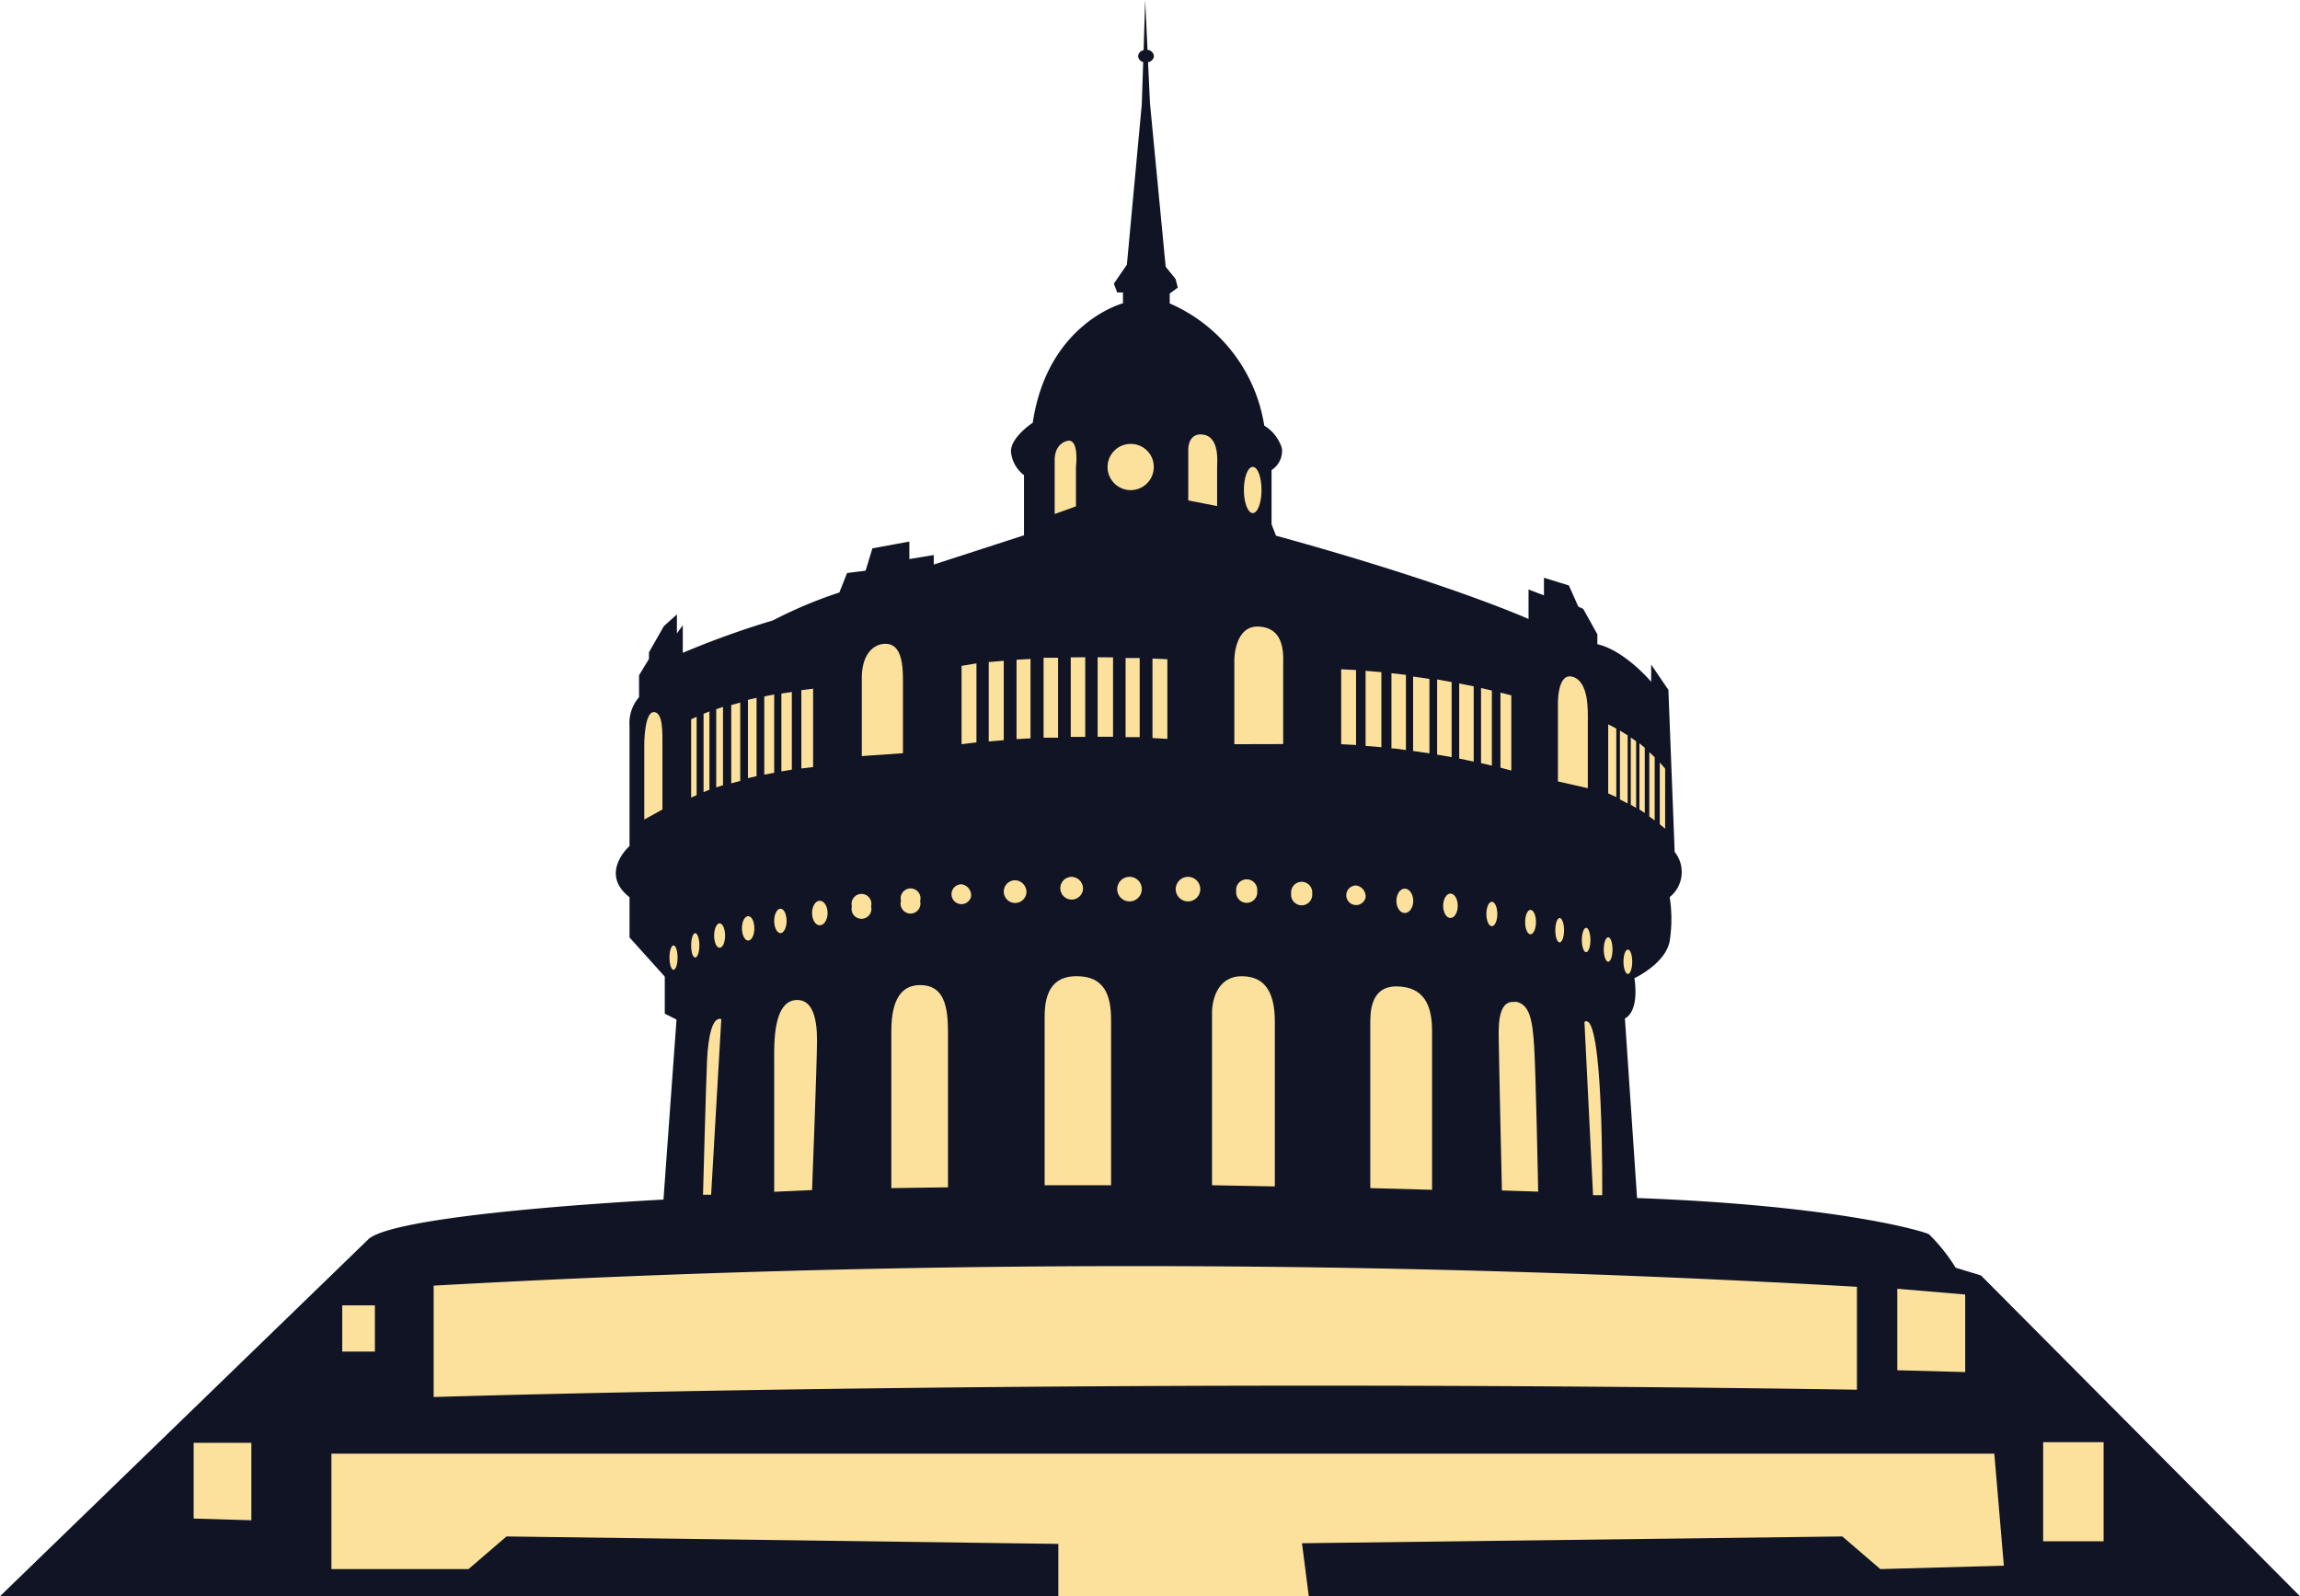 <svg xmlns="http://www.w3.org/2000/svg" viewBox="0 0 176.14 122.26"><defs><style>.cls-1{fill:#101425;}.cls-2{fill:#fce19d;}</style></defs><g id="Layer_2" data-name="Layer 2"><g id="Ebene_1" data-name="Ebene 1"><path class="cls-1" d="M151.71,97.69l-1.94-.59a13.51,13.51,0,0,0-2.05-2.57c-.55-.27-7.17-2.21-22.35-2.77L124.44,78s1.11-.38.73-3.08c0,0,2.39-1.11,2.7-2.85a10.94,10.94,0,0,0,0-3.36,2.46,2.46,0,0,0,.38-3.46l-.48-12.41-1.32-1.94v1.32s-2-2.39-4.12-2.88v-.76l-1.08-1.94-.38-.18-.72-1.62-1.91-.59V45.6l-1.18-.45v2.26s-6-2.71-19.34-6.38l-.34-.87V36a1.73,1.73,0,0,0,.79-1.67,3.09,3.09,0,0,0-1.35-1.73,12.26,12.26,0,0,0-7.24-9.36v-.76l.62-.45-.17-.66-.76-.94L88.07,7.93l-.15-3.17a.51.51,0,0,0,.45-.46.52.52,0,0,0-.49-.48L87.7,0l-.12,3.84a.51.51,0,0,0-.42.46.5.5,0,0,0,.39.45L87.44,8,86.3,20.27l-1,1.46.26.67H86v.83s-5.77,1.51-6.91,9.15c0,0-1.67,1.09-1.67,2.19a2.54,2.54,0,0,0,1,1.82V41l-6.91,2.24v-.73l-1.87.31V41.48L66.81,42l-.52,1.71-1.42.18-.59,1.49a34.15,34.15,0,0,0-5.09,2.14A67.46,67.46,0,0,0,52.29,50V47.89l-.45.62V47.06l-1,.9-1.14,2v.51l-.76,1.25V53.4a3,3,0,0,0-.73,2.18V64.8s-2.36,2.08,0,3.92V71.8l2.7,3v2.84l.9.45-1,13.79s-20.1,1-22.56,3L0,122.26H176.14L151.71,97.69Z"/><path class="cls-2" d="M88.36,35.76A1.77,1.77,0,1,1,86.6,34a1.76,1.76,0,0,1,1.76,1.77Z"/><path class="cls-2" d="M96.61,37.53c0,1-.3,1.77-.67,1.77s-.68-.79-.68-1.77.3-1.77.68-1.77.67.79.67,1.77Z"/><path class="cls-2" d="M80.77,39.3v-4s-.1-1.21.91-1.52.72,2,.72,2v3l-1.63.59Z"/><path class="cls-2" d="M91,38.33V34.38s0-1.32,1.21-1.08,1,2.15,1,2.46v3L91,38.33Z"/><path class="cls-2" d="M66,57.91v-6c0-1.84.93-2.6,1.8-2.6s1.35.73,1.35,2.7v5.68L66,57.91Z"/><path class="cls-2" d="M94.53,57V50.52s0-2.6,1.84-2.53c2.11.08,1.9,2.29,1.9,3v6Z"/><path class="cls-2" d="M119.31,59.85V54.09s-.11-2.63,1.14-2.25,1.15,2.63,1.15,3.4v5.13l-2.29-.52Z"/><path class="cls-2" d="M49.34,62.72V57s0-2.46.73-2.46.66,1.66.66,2.56V62l-1.39.77Z"/><path class="cls-2" d="M52.93,55.09v6l.42-.19v-6l-.42.19Z"/><path class="cls-2" d="M53.88,54.67v6l.45-.18v-6l-.45.18Z"/><path class="cls-2" d="M54.85,54.31v6l.52-.17v-6l-.52.18Z"/><path class="cls-2" d="M56,54v6l.69-.19v-6L56,54Z"/><path class="cls-2" d="M57.28,53.6v6l.66-.15v-6l-.66.15Z"/><path class="cls-2" d="M58.53,53.33v6l.76-.14v-6l-.76.15Z"/><path class="cls-2" d="M59.84,53.08v6l.8-.13V53l-.8.12Z"/><path class="cls-2" d="M61.37,52.86v6l.9-.11v-6l-.9.11Z"/><path class="cls-2" d="M73.64,51V57l1.14-.14V50.81L73.64,51Z"/><path class="cls-2" d="M75.72,50.71v6.08l1.15-.1V50.61l-1.15.1Z"/><path class="cls-2" d="M77.85,50.53v6.08l1.07-.06V50.47l-1.07.06Z"/><path class="cls-2" d="M79.92,50.42V56.5l1.11,0V50.38l-1.11,0Z"/><path class="cls-2" d="M82,50.35v6.09h1.11V50.34Z"/><path class="cls-2" d="M84.06,50.34v6.09h1.18V50.35Z"/><path class="cls-2" d="M86.2,50.37v6.09l1.08,0V50.4l-1.08,0Z"/><path class="cls-2" d="M88.26,50.44v6.09l1.14.06v-6.1l-1.14-.05Z"/><path class="cls-2" d="M102.71,51.26V57l1.14.06V51.32l-1.14-.06Z"/><path class="cls-2" d="M104.58,51.38v5.75l1.21.1V51.48l-1.21-.1Z"/><path class="cls-2" d="M106.56,51.56v5.76c.35,0,.72.08,1.11.13V51.69l-1.11-.13Z"/><path class="cls-2" d="M108.22,51.77v5.75l1.25.18V52l-1.25-.18Z"/><path class="cls-2" d="M110.06,52V57.8l1.11.19V52.24l-1.11-.2Z"/><path class="cls-2" d="M111.75,52.35V58.1l1.11.23V52.57l-1.11-.22Z"/><path class="cls-2" d="M113.42,52.7v5.75l.83.19V52.89l-.83-.19Z"/><path class="cls-2" d="M114.91,53.05V58.8l.83.22V53.26l-.83-.21Z"/><path class="cls-2" d="M123.16,55.48v5.29l.62.28V55.8c-.23-.13-.44-.23-.62-.32Z"/><path class="cls-2" d="M124.06,56v5.23l.59.31V56.32l-.59-.36Z"/><path class="cls-2" d="M124.89,56.48v5.16l.41.24v-5.1l-.41-.3Z"/><path class="cls-2" d="M125.55,57V62l.41.27v-5l-.41-.34Z"/><path class="cls-2" d="M126.31,57.61v4.93l.41.3V58l-.41-.39Z"/><path class="cls-2" d="M127.11,58.4v4.73l.41.34v-4.6c-.14-.16-.27-.32-.41-.47Z"/><path class="cls-2" d="M87.44,68.09a.94.94,0,1,1-.93-.93.93.93,0,0,1,.93.93Z"/><path class="cls-2" d="M82.94,68.09a.87.87,0,1,1-.86-.93.9.9,0,0,1,.86.93Z"/><path class="cls-2" d="M78.61,68.35a.87.87,0,1,1-.87-.93.91.91,0,0,1,.87.93Z"/><path class="cls-2" d="M74.37,68.66a.76.76,0,1,1-.73-.93.86.86,0,0,1,.73.93Z"/><path class="cls-2" d="M70.46,69A.76.76,0,1,1,69,69a.76.76,0,1,1,1.47,0Z"/><path class="cls-2" d="M66.71,69.42a.76.76,0,1,1-1.47,0,.76.76,0,1,1,1.47,0Z"/><path class="cls-2" d="M63.38,69.93c0,.52-.27.94-.6.94s-.59-.42-.59-.94.26-.94.59-.94.6.42.6.94Z"/><path class="cls-2" d="M60.24,70.54c0,.51-.21.93-.47.93s-.48-.42-.48-.93.21-.94.48-.94.47.42.47.94Z"/><path class="cls-2" d="M57.77,71.1c0,.52-.21.94-.47.94s-.48-.42-.48-.94.21-.93.48-.93.47.42.47.93Z"/><path class="cls-2" d="M55.53,71.66c0,.51-.18.93-.42.93s-.42-.42-.42-.93.19-.94.42-.94.42.42.42.94Z"/><path class="cls-2" d="M53.56,72.41c0,.51-.14.93-.32.93s-.31-.42-.31-.93.14-.94.31-.94.32.42.32.94Z"/><path class="cls-2" d="M51.89,73.34c0,.52-.14.94-.31.94s-.31-.42-.31-.94.14-.93.31-.93.31.42.31.93Z"/><path class="cls-2" d="M91.92,68.09a.94.94,0,1,1-.94-.93.94.94,0,0,1,.94.93Z"/><path class="cls-2" d="M96.28,68.25a.81.81,0,1,1-1.61,0,.81.81,0,1,1,1.61,0Z"/><path class="cls-2" d="M100.49,68.44a.81.81,0,1,1-1.61,0,.81.81,0,1,1,1.61,0Z"/><path class="cls-2" d="M104.58,68.75a.75.75,0,1,1-.73-.93.85.85,0,0,1,.73.93Z"/><path class="cls-2" d="M108.23,69c0,.52-.29.93-.65.93s-.64-.41-.64-.93.29-.94.64-.94.65.42.65.94Z"/><path class="cls-2" d="M111.64,69.38c0,.51-.25.93-.56.93s-.56-.42-.56-.93.25-.94.56-.94.56.42.56.94Z"/><path class="cls-2" d="M114.67,70c0,.52-.19.94-.42.94s-.42-.42-.42-.94.19-.93.42-.93.42.42.42.93Z"/><path class="cls-2" d="M117.63,70.62c0,.52-.19.94-.42.94s-.41-.42-.41-.94.18-.93.41-.93.42.42.42.93Z"/><path class="cls-2" d="M119.78,71.25c0,.51-.15.93-.34.93s-.33-.42-.33-.93.15-.94.33-.94.34.42.34.94Z"/><path class="cls-2" d="M121.8,72c0,.51-.15.93-.33.93s-.33-.42-.33-.93.15-.94.33-.94.33.42.33.94Z"/><path class="cls-2" d="M123.49,72.73c0,.52-.15.93-.33.93s-.34-.41-.34-.93.15-.94.34-.94.33.42.33.94Z"/><path class="cls-2" d="M125,73.66c0,.52-.15.94-.33.94s-.34-.42-.34-.94.15-.93.34-.93.33.42.33.93Z"/><path class="cls-2" d="M54.46,91.51h-.62s.23-8.71.31-10.37.39-3.3,1.09-3.09l-.78,13.46Z"/><path class="cls-2" d="M61.06,76.59c-1.86,0-1.77,3.33-1.77,4.55V91.28l2.9-.13s.38-9.8.38-11.49-.36-3.07-1.51-3.07Z"/><path class="cls-2" d="M70.47,75.45c-2.1,0-2.21,2.39-2.21,3.66V91l4.34-.06V79.06c0-2-.31-3.61-2.13-3.61Z"/><path class="cls-2" d="M82.43,74.77C80.09,74.77,80,76.88,80,78V90.78h5.09V78.13c0-1.82-.46-3.36-2.62-3.36Z"/><path class="cls-2" d="M95.09,74.77c-1.72,0-2.27,1.59-2.27,2.84V90.78l4.81.09V78.26c0-1.85-.49-3.49-2.54-3.49Z"/><path class="cls-2" d="M106.94,75.55c-2,0-2,2-2,2.84V91l4.73.13V78.93c0-1.9-.6-3.38-2.75-3.38Z"/><path class="cls-2" d="M116,76.75c-1.4-.19-1.22,2.23-1.22,3s.24,11.43.24,11.43l2.78.09s-.18-9.1-.31-11.11-.32-3.3-1.49-3.45Z"/><path class="cls-2" d="M121.34,78.26,122,91.54h.7s.13-14.19-1.35-13.28Z"/><polygon class="cls-2" points="28.71 103.52 26.21 103.52 26.21 99.98 28.71 99.98 28.71 103.52 28.71 103.52"/><path class="cls-2" d="M142.21,106.45V98.56a964.55,964.55,0,0,0-109-.09V107c10.18-.3,53.3-1.4,109-.56Z"/><polygon class="cls-2" points="150.5 105.09 145.3 104.95 145.3 98.71 150.5 99.15 150.5 105.09 150.5 105.09"/><polygon class="cls-2" points="156.47 110.46 161.1 110.46 161.1 118.05 156.47 118.05 156.47 110.46 156.47 110.46"/><polygon class="cls-2" points="14.83 110.51 14.83 116.31 19.25 116.44 19.25 110.51 14.83 110.51 14.83 110.51"/><polygon class="cls-2" points="25.38 111.34 25.38 120.18 35.88 120.18 38.79 117.68 81.05 118.25 81.05 122.26 100.23 122.26 99.71 118.2 141.09 117.68 144 120.18 153.46 119.92 152.73 111.34 25.38 111.34 25.38 111.34"/></g></g></svg>
